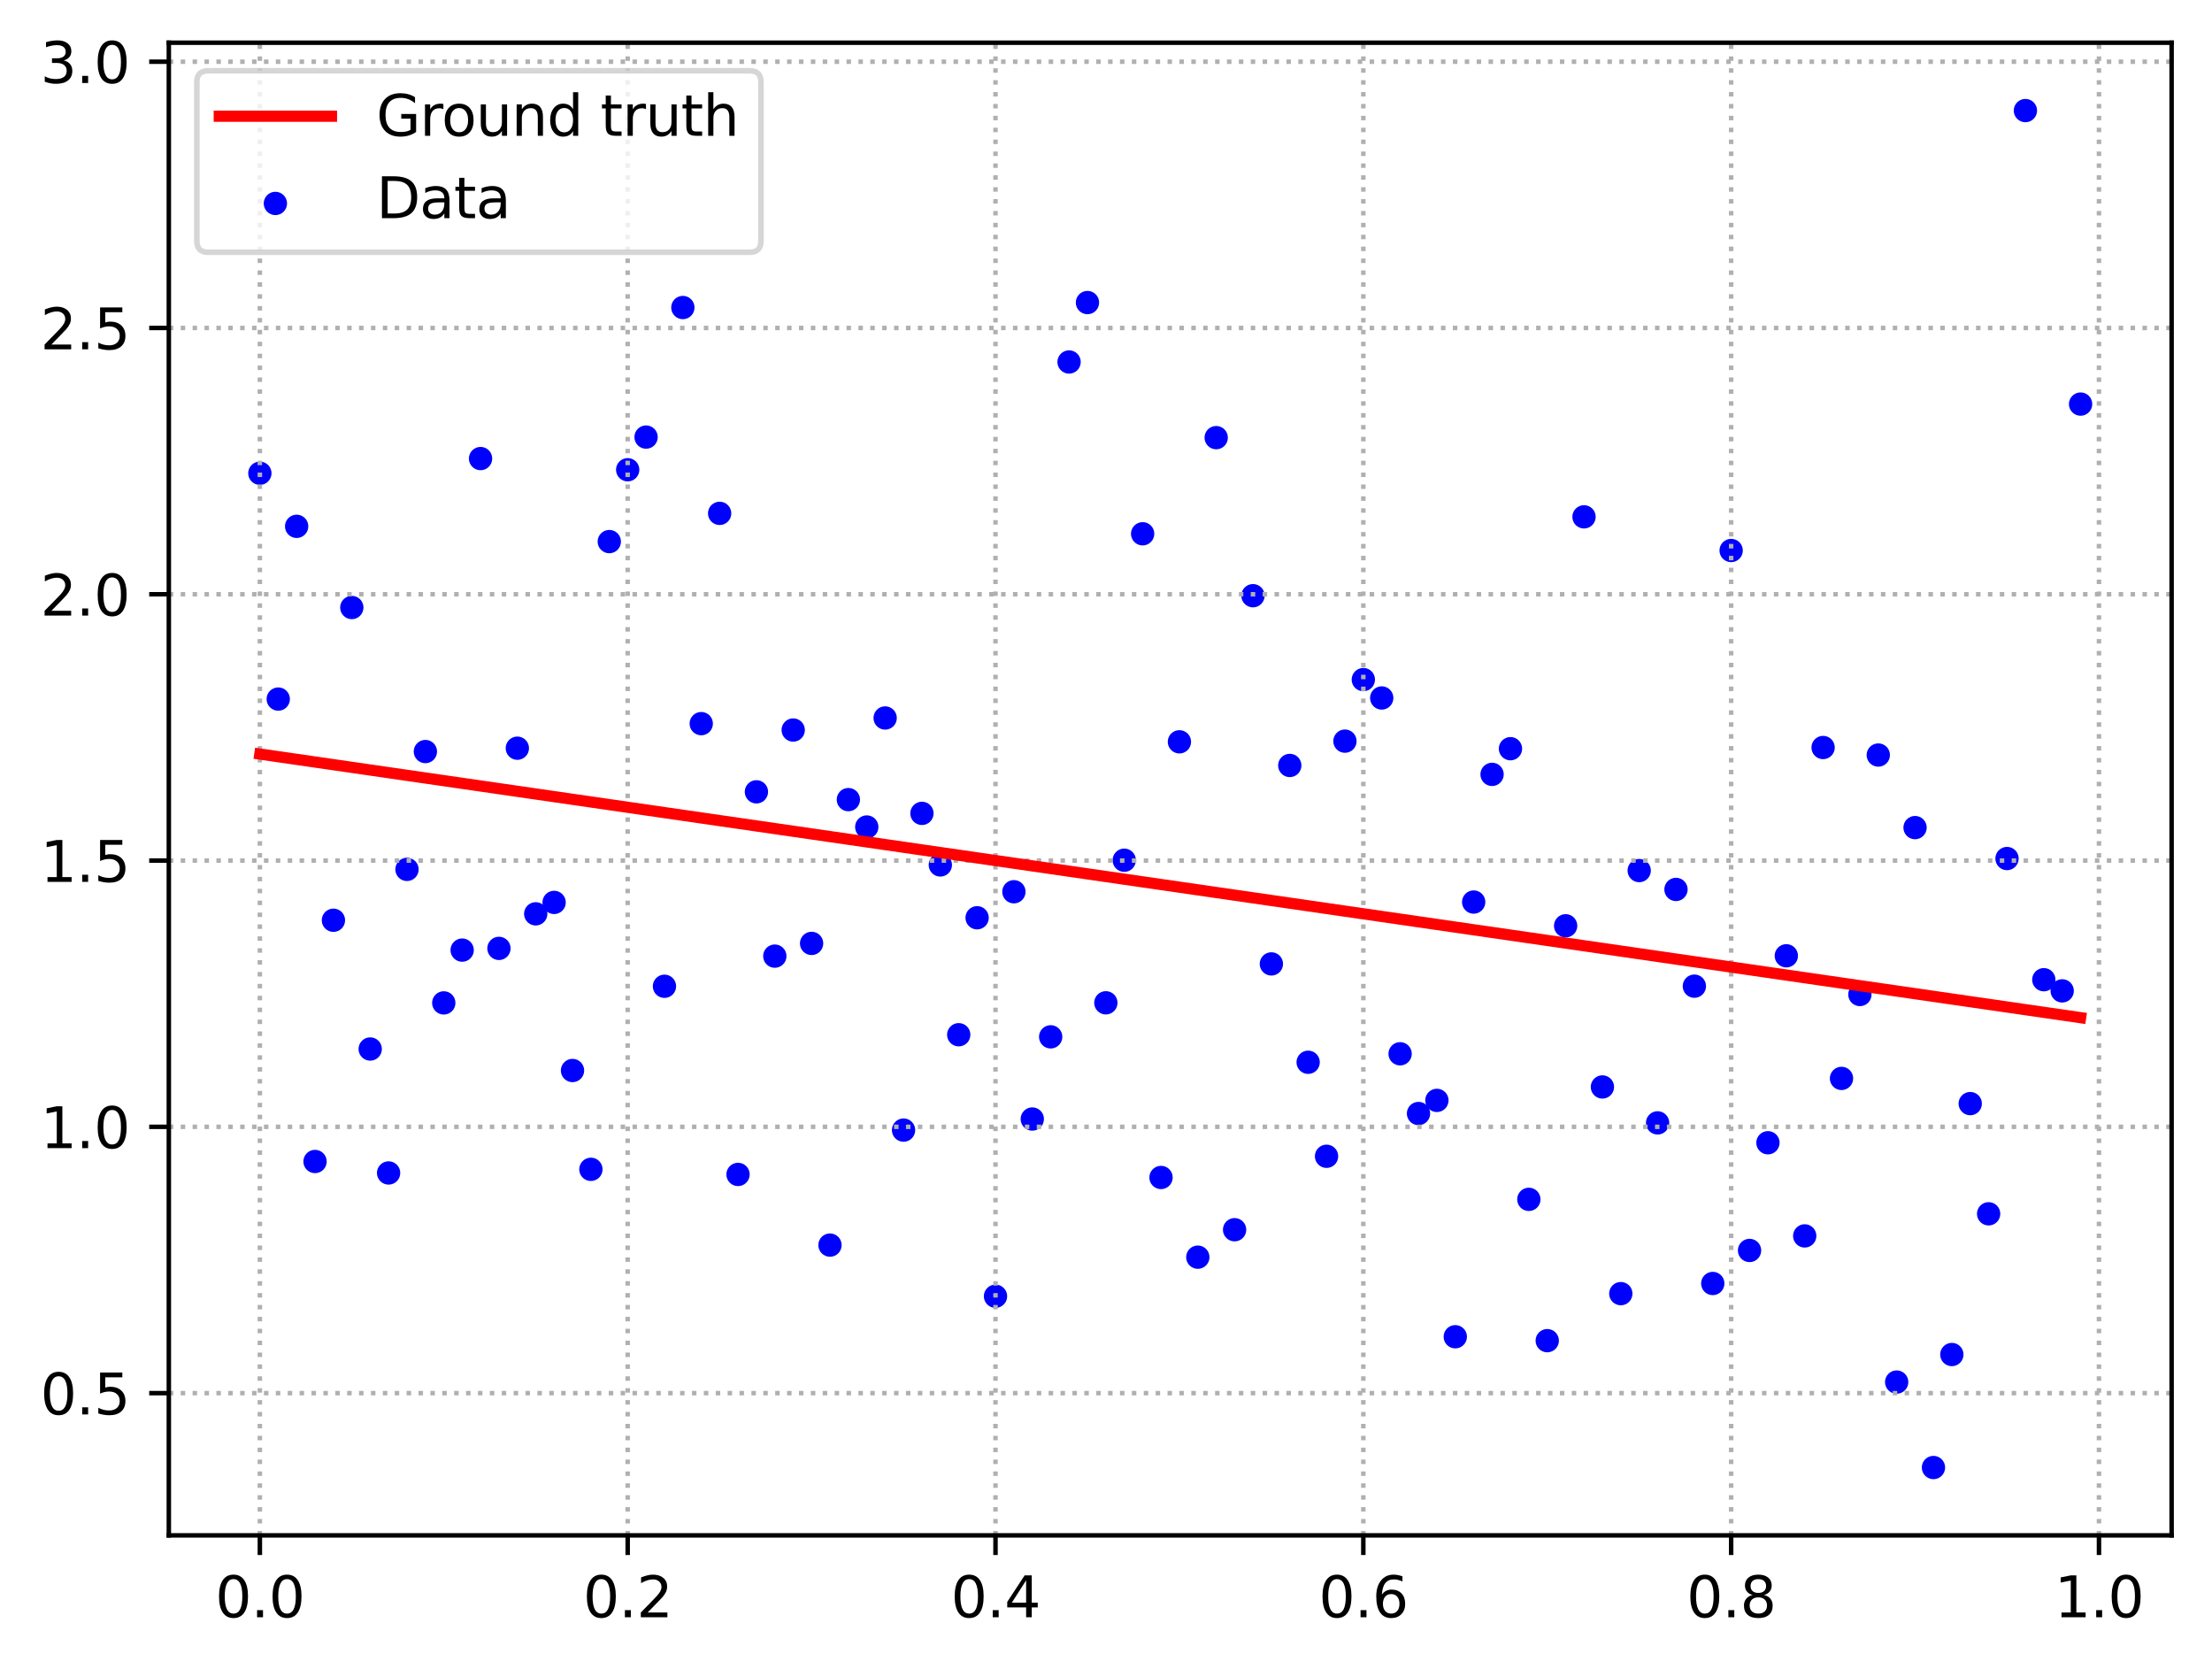 <?xml version="1.0" encoding="utf-8" standalone="no"?>
<!DOCTYPE svg PUBLIC "-//W3C//DTD SVG 1.1//EN"
  "http://www.w3.org/Graphics/SVG/1.1/DTD/svg11.dtd">
<svg xmlns:xlink="http://www.w3.org/1999/xlink" width="394.423pt" height="297.608pt" viewBox="0 0 394.423 297.608" xmlns="http://www.w3.org/2000/svg" version="1.1">
 <defs>
  <style type="text/css">*{stroke-linejoin: round; stroke-linecap: butt}</style>
 </defs>
 <g id="figure_1">
  <g id="patch_1">
   <path d="M 0 297.608 
L 394.423 297.608 
L 394.423 0 
L 0 0 
z
" style="fill: #ffffff"/>
  </g>
  <g id="axes_1">
   <g id="patch_2">
    <path d="M 30.103 273.73 
L 387.223 273.73 
L 387.223 7.618 
L 30.103 7.618 
z
" style="fill: #ffffff"/>
   </g>
   <g id="PathCollection_1">
    <defs>
     <path id="mc86e7ecb90" d="M 0 1.581 
C 0.419 1.581 0.822 1.415 1.118 1.118 
C 1.415 0.822 1.581 0.419 1.581 0 
C 1.581 -0.419 1.415 -0.822 1.118 -1.118 
C 0.822 -1.415 0.419 -1.581 0 -1.581 
C -0.419 -1.581 -0.822 -1.415 -1.118 -1.118 
C -1.415 -0.822 -1.581 -0.419 -1.581 0 
C -1.581 0.419 -1.415 0.822 -1.118 1.118 
C -0.822 1.415 -0.419 1.581 0 1.581 
z
" style="stroke: #0000ff"/>
    </defs>
    <g clip-path="url(#pcdd5a61d5a)">
     <use xlink:href="#mc86e7ecb90" x="46.336" y="84.371" style="fill: #0000ff; stroke: #0000ff"/>
     <use xlink:href="#mc86e7ecb90" x="49.615" y="124.634" style="fill: #0000ff; stroke: #0000ff"/>
     <use xlink:href="#mc86e7ecb90" x="52.895" y="93.836" style="fill: #0000ff; stroke: #0000ff"/>
     <use xlink:href="#mc86e7ecb90" x="56.174" y="207.074" style="fill: #0000ff; stroke: #0000ff"/>
     <use xlink:href="#mc86e7ecb90" x="59.453" y="164.064" style="fill: #0000ff; stroke: #0000ff"/>
     <use xlink:href="#mc86e7ecb90" x="62.733" y="108.31" style="fill: #0000ff; stroke: #0000ff"/>
     <use xlink:href="#mc86e7ecb90" x="66.012" y="187.02" style="fill: #0000ff; stroke: #0000ff"/>
     <use xlink:href="#mc86e7ecb90" x="69.291" y="209.119" style="fill: #0000ff; stroke: #0000ff"/>
     <use xlink:href="#mc86e7ecb90" x="72.571" y="154.995" style="fill: #0000ff; stroke: #0000ff"/>
     <use xlink:href="#mc86e7ecb90" x="75.85" y="133.987" style="fill: #0000ff; stroke: #0000ff"/>
     <use xlink:href="#mc86e7ecb90" x="79.129" y="178.799" style="fill: #0000ff; stroke: #0000ff"/>
     <use xlink:href="#mc86e7ecb90" x="82.409" y="169.387" style="fill: #0000ff; stroke: #0000ff"/>
     <use xlink:href="#mc86e7ecb90" x="85.688" y="81.753" style="fill: #0000ff; stroke: #0000ff"/>
     <use xlink:href="#mc86e7ecb90" x="88.967" y="169.082" style="fill: #0000ff; stroke: #0000ff"/>
     <use xlink:href="#mc86e7ecb90" x="92.247" y="133.391" style="fill: #0000ff; stroke: #0000ff"/>
     <use xlink:href="#mc86e7ecb90" x="95.526" y="162.92" style="fill: #0000ff; stroke: #0000ff"/>
     <use xlink:href="#mc86e7ecb90" x="98.805" y="160.885" style="fill: #0000ff; stroke: #0000ff"/>
     <use xlink:href="#mc86e7ecb90" x="102.085" y="190.852" style="fill: #0000ff; stroke: #0000ff"/>
     <use xlink:href="#mc86e7ecb90" x="105.364" y="208.472" style="fill: #0000ff; stroke: #0000ff"/>
     <use xlink:href="#mc86e7ecb90" x="108.643" y="96.555" style="fill: #0000ff; stroke: #0000ff"/>
     <use xlink:href="#mc86e7ecb90" x="111.923" y="83.748" style="fill: #0000ff; stroke: #0000ff"/>
     <use xlink:href="#mc86e7ecb90" x="115.202" y="77.923" style="fill: #0000ff; stroke: #0000ff"/>
     <use xlink:href="#mc86e7ecb90" x="118.481" y="175.834" style="fill: #0000ff; stroke: #0000ff"/>
     <use xlink:href="#mc86e7ecb90" x="121.761" y="54.827" style="fill: #0000ff; stroke: #0000ff"/>
     <use xlink:href="#mc86e7ecb90" x="125.04" y="129.011" style="fill: #0000ff; stroke: #0000ff"/>
     <use xlink:href="#mc86e7ecb90" x="128.319" y="91.524" style="fill: #0000ff; stroke: #0000ff"/>
     <use xlink:href="#mc86e7ecb90" x="131.599" y="209.382" style="fill: #0000ff; stroke: #0000ff"/>
     <use xlink:href="#mc86e7ecb90" x="134.878" y="141.169" style="fill: #0000ff; stroke: #0000ff"/>
     <use xlink:href="#mc86e7ecb90" x="138.157" y="170.46" style="fill: #0000ff; stroke: #0000ff"/>
     <use xlink:href="#mc86e7ecb90" x="141.437" y="130.15" style="fill: #0000ff; stroke: #0000ff"/>
     <use xlink:href="#mc86e7ecb90" x="144.716" y="168.193" style="fill: #0000ff; stroke: #0000ff"/>
     <use xlink:href="#mc86e7ecb90" x="147.995" y="221.978" style="fill: #0000ff; stroke: #0000ff"/>
     <use xlink:href="#mc86e7ecb90" x="151.275" y="142.557" style="fill: #0000ff; stroke: #0000ff"/>
     <use xlink:href="#mc86e7ecb90" x="154.554" y="147.44" style="fill: #0000ff; stroke: #0000ff"/>
     <use xlink:href="#mc86e7ecb90" x="157.833" y="128.003" style="fill: #0000ff; stroke: #0000ff"/>
     <use xlink:href="#mc86e7ecb90" x="161.113" y="201.476" style="fill: #0000ff; stroke: #0000ff"/>
     <use xlink:href="#mc86e7ecb90" x="164.392" y="145.009" style="fill: #0000ff; stroke: #0000ff"/>
     <use xlink:href="#mc86e7ecb90" x="167.671" y="154.203" style="fill: #0000ff; stroke: #0000ff"/>
     <use xlink:href="#mc86e7ecb90" x="170.951" y="184.474" style="fill: #0000ff; stroke: #0000ff"/>
     <use xlink:href="#mc86e7ecb90" x="174.23" y="163.621" style="fill: #0000ff; stroke: #0000ff"/>
     <use xlink:href="#mc86e7ecb90" x="177.509" y="231.096" style="fill: #0000ff; stroke: #0000ff"/>
     <use xlink:href="#mc86e7ecb90" x="180.789" y="158.982" style="fill: #0000ff; stroke: #0000ff"/>
     <use xlink:href="#mc86e7ecb90" x="184.068" y="199.502" style="fill: #0000ff; stroke: #0000ff"/>
     <use xlink:href="#mc86e7ecb90" x="187.347" y="184.85" style="fill: #0000ff; stroke: #0000ff"/>
     <use xlink:href="#mc86e7ecb90" x="190.627" y="64.536" style="fill: #0000ff; stroke: #0000ff"/>
     <use xlink:href="#mc86e7ecb90" x="193.906" y="53.942" style="fill: #0000ff; stroke: #0000ff"/>
     <use xlink:href="#mc86e7ecb90" x="197.185" y="178.783" style="fill: #0000ff; stroke: #0000ff"/>
     <use xlink:href="#mc86e7ecb90" x="200.465" y="153.362" style="fill: #0000ff; stroke: #0000ff"/>
     <use xlink:href="#mc86e7ecb90" x="203.744" y="95.163" style="fill: #0000ff; stroke: #0000ff"/>
     <use xlink:href="#mc86e7ecb90" x="207.023" y="209.923" style="fill: #0000ff; stroke: #0000ff"/>
     <use xlink:href="#mc86e7ecb90" x="210.303" y="132.252" style="fill: #0000ff; stroke: #0000ff"/>
     <use xlink:href="#mc86e7ecb90" x="213.582" y="224.132" style="fill: #0000ff; stroke: #0000ff"/>
     <use xlink:href="#mc86e7ecb90" x="216.861" y="78.023" style="fill: #0000ff; stroke: #0000ff"/>
     <use xlink:href="#mc86e7ecb90" x="220.141" y="219.236" style="fill: #0000ff; stroke: #0000ff"/>
     <use xlink:href="#mc86e7ecb90" x="223.42" y="106.202" style="fill: #0000ff; stroke: #0000ff"/>
     <use xlink:href="#mc86e7ecb90" x="226.699" y="171.848" style="fill: #0000ff; stroke: #0000ff"/>
     <use xlink:href="#mc86e7ecb90" x="229.979" y="136.467" style="fill: #0000ff; stroke: #0000ff"/>
     <use xlink:href="#mc86e7ecb90" x="233.258" y="189.384" style="fill: #0000ff; stroke: #0000ff"/>
     <use xlink:href="#mc86e7ecb90" x="236.538" y="206.144" style="fill: #0000ff; stroke: #0000ff"/>
     <use xlink:href="#mc86e7ecb90" x="239.817" y="132.132" style="fill: #0000ff; stroke: #0000ff"/>
     <use xlink:href="#mc86e7ecb90" x="243.096" y="121.161" style="fill: #0000ff; stroke: #0000ff"/>
     <use xlink:href="#mc86e7ecb90" x="246.376" y="124.436" style="fill: #0000ff; stroke: #0000ff"/>
     <use xlink:href="#mc86e7ecb90" x="249.655" y="187.872" style="fill: #0000ff; stroke: #0000ff"/>
     <use xlink:href="#mc86e7ecb90" x="252.934" y="198.521" style="fill: #0000ff; stroke: #0000ff"/>
     <use xlink:href="#mc86e7ecb90" x="256.214" y="196.18" style="fill: #0000ff; stroke: #0000ff"/>
     <use xlink:href="#mc86e7ecb90" x="259.493" y="238.317" style="fill: #0000ff; stroke: #0000ff"/>
     <use xlink:href="#mc86e7ecb90" x="262.772" y="160.819" style="fill: #0000ff; stroke: #0000ff"/>
     <use xlink:href="#mc86e7ecb90" x="266.052" y="138.057" style="fill: #0000ff; stroke: #0000ff"/>
     <use xlink:href="#mc86e7ecb90" x="269.331" y="133.479" style="fill: #0000ff; stroke: #0000ff"/>
     <use xlink:href="#mc86e7ecb90" x="272.61" y="213.824" style="fill: #0000ff; stroke: #0000ff"/>
     <use xlink:href="#mc86e7ecb90" x="275.89" y="239.016" style="fill: #0000ff; stroke: #0000ff"/>
     <use xlink:href="#mc86e7ecb90" x="279.169" y="165.053" style="fill: #0000ff; stroke: #0000ff"/>
     <use xlink:href="#mc86e7ecb90" x="282.448" y="92.144" style="fill: #0000ff; stroke: #0000ff"/>
     <use xlink:href="#mc86e7ecb90" x="285.728" y="193.785" style="fill: #0000ff; stroke: #0000ff"/>
     <use xlink:href="#mc86e7ecb90" x="289.007" y="230.631" style="fill: #0000ff; stroke: #0000ff"/>
     <use xlink:href="#mc86e7ecb90" x="292.286" y="155.205" style="fill: #0000ff; stroke: #0000ff"/>
     <use xlink:href="#mc86e7ecb90" x="295.566" y="200.189" style="fill: #0000ff; stroke: #0000ff"/>
     <use xlink:href="#mc86e7ecb90" x="298.845" y="158.57" style="fill: #0000ff; stroke: #0000ff"/>
     <use xlink:href="#mc86e7ecb90" x="302.124" y="175.816" style="fill: #0000ff; stroke: #0000ff"/>
     <use xlink:href="#mc86e7ecb90" x="305.404" y="228.822" style="fill: #0000ff; stroke: #0000ff"/>
     <use xlink:href="#mc86e7ecb90" x="308.683" y="98.143" style="fill: #0000ff; stroke: #0000ff"/>
     <use xlink:href="#mc86e7ecb90" x="311.962" y="222.934" style="fill: #0000ff; stroke: #0000ff"/>
     <use xlink:href="#mc86e7ecb90" x="315.242" y="203.731" style="fill: #0000ff; stroke: #0000ff"/>
     <use xlink:href="#mc86e7ecb90" x="318.521" y="170.401" style="fill: #0000ff; stroke: #0000ff"/>
     <use xlink:href="#mc86e7ecb90" x="321.8" y="220.338" style="fill: #0000ff; stroke: #0000ff"/>
     <use xlink:href="#mc86e7ecb90" x="325.08" y="133.268" style="fill: #0000ff; stroke: #0000ff"/>
     <use xlink:href="#mc86e7ecb90" x="328.359" y="192.262" style="fill: #0000ff; stroke: #0000ff"/>
     <use xlink:href="#mc86e7ecb90" x="331.638" y="177.303" style="fill: #0000ff; stroke: #0000ff"/>
     <use xlink:href="#mc86e7ecb90" x="334.918" y="134.61" style="fill: #0000ff; stroke: #0000ff"/>
     <use xlink:href="#mc86e7ecb90" x="338.197" y="246.398" style="fill: #0000ff; stroke: #0000ff"/>
     <use xlink:href="#mc86e7ecb90" x="341.476" y="147.546" style="fill: #0000ff; stroke: #0000ff"/>
     <use xlink:href="#mc86e7ecb90" x="344.756" y="261.634" style="fill: #0000ff; stroke: #0000ff"/>
     <use xlink:href="#mc86e7ecb90" x="348.035" y="241.488" style="fill: #0000ff; stroke: #0000ff"/>
     <use xlink:href="#mc86e7ecb90" x="351.314" y="196.752" style="fill: #0000ff; stroke: #0000ff"/>
     <use xlink:href="#mc86e7ecb90" x="354.594" y="216.4" style="fill: #0000ff; stroke: #0000ff"/>
     <use xlink:href="#mc86e7ecb90" x="357.873" y="153.062" style="fill: #0000ff; stroke: #0000ff"/>
     <use xlink:href="#mc86e7ecb90" x="361.152" y="19.714" style="fill: #0000ff; stroke: #0000ff"/>
     <use xlink:href="#mc86e7ecb90" x="364.432" y="174.665" style="fill: #0000ff; stroke: #0000ff"/>
     <use xlink:href="#mc86e7ecb90" x="367.711" y="176.653" style="fill: #0000ff; stroke: #0000ff"/>
     <use xlink:href="#mc86e7ecb90" x="370.99" y="72.041" style="fill: #0000ff; stroke: #0000ff"/>
    </g>
   </g>
   <g id="matplotlib.axis_1">
    <g id="xtick_1">
     <g id="line2d_1">
      <path d="M 46.336 273.73 
L 46.336 7.618 
" clip-path="url(#pcdd5a61d5a)" style="fill: none; stroke-dasharray: 0.8,1.32; stroke-dashoffset: 0; stroke: #b0b0b0; stroke-width: 0.8"/>
     </g>
     <g id="line2d_2">
      <defs>
       <path id="mc3670b7ebd" d="M 0 0 
L 0 3.5 
" style="stroke: #000000; stroke-width: 0.8"/>
      </defs>
      <g>
       <use xlink:href="#mc3670b7ebd" x="46.336" y="273.73" style="stroke: #000000; stroke-width: 0.8"/>
      </g>
     </g>
     <g id="text_1">
      <!-- 0.0 -->
      <g transform="translate(38.384 288.329) scale(0.1 -0.1)">
       <defs>
        <path id="DejaVuSans-30" d="M 2034 4250 
Q 1547 4250 1301 3770 
Q 1056 3291 1056 2328 
Q 1056 1369 1301 889 
Q 1547 409 2034 409 
Q 2525 409 2770 889 
Q 3016 1369 3016 2328 
Q 3016 3291 2770 3770 
Q 2525 4250 2034 4250 
z
M 2034 4750 
Q 2819 4750 3233 4129 
Q 3647 3509 3647 2328 
Q 3647 1150 3233 529 
Q 2819 -91 2034 -91 
Q 1250 -91 836 529 
Q 422 1150 422 2328 
Q 422 3509 836 4129 
Q 1250 4750 2034 4750 
z
" transform="scale(0.016)"/>
        <path id="DejaVuSans-2e" d="M 684 794 
L 1344 794 
L 1344 0 
L 684 0 
L 684 794 
z
" transform="scale(0.016)"/>
       </defs>
       <use xlink:href="#DejaVuSans-30"/>
       <use xlink:href="#DejaVuSans-2e" x="63.623"/>
       <use xlink:href="#DejaVuSans-30" x="95.41"/>
      </g>
     </g>
    </g>
    <g id="xtick_2">
     <g id="line2d_3">
      <path d="M 111.923 273.73 
L 111.923 7.618 
" clip-path="url(#pcdd5a61d5a)" style="fill: none; stroke-dasharray: 0.8,1.32; stroke-dashoffset: 0; stroke: #b0b0b0; stroke-width: 0.8"/>
     </g>
     <g id="line2d_4">
      <g>
       <use xlink:href="#mc3670b7ebd" x="111.923" y="273.73" style="stroke: #000000; stroke-width: 0.8"/>
      </g>
     </g>
     <g id="text_2">
      <!-- 0.2 -->
      <g transform="translate(103.971 288.329) scale(0.1 -0.1)">
       <defs>
        <path id="DejaVuSans-32" d="M 1228 531 
L 3431 531 
L 3431 0 
L 469 0 
L 469 531 
Q 828 903 1448 1529 
Q 2069 2156 2228 2338 
Q 2531 2678 2651 2914 
Q 2772 3150 2772 3378 
Q 2772 3750 2511 3984 
Q 2250 4219 1831 4219 
Q 1534 4219 1204 4116 
Q 875 4013 500 3803 
L 500 4441 
Q 881 4594 1212 4672 
Q 1544 4750 1819 4750 
Q 2544 4750 2975 4387 
Q 3406 4025 3406 3419 
Q 3406 3131 3298 2873 
Q 3191 2616 2906 2266 
Q 2828 2175 2409 1742 
Q 1991 1309 1228 531 
z
" transform="scale(0.016)"/>
       </defs>
       <use xlink:href="#DejaVuSans-30"/>
       <use xlink:href="#DejaVuSans-2e" x="63.623"/>
       <use xlink:href="#DejaVuSans-32" x="95.41"/>
      </g>
     </g>
    </g>
    <g id="xtick_3">
     <g id="line2d_5">
      <path d="M 177.509 273.73 
L 177.509 7.618 
" clip-path="url(#pcdd5a61d5a)" style="fill: none; stroke-dasharray: 0.8,1.32; stroke-dashoffset: 0; stroke: #b0b0b0; stroke-width: 0.8"/>
     </g>
     <g id="line2d_6">
      <g>
       <use xlink:href="#mc3670b7ebd" x="177.509" y="273.73" style="stroke: #000000; stroke-width: 0.8"/>
      </g>
     </g>
     <g id="text_3">
      <!-- 0.4 -->
      <g transform="translate(169.558 288.329) scale(0.1 -0.1)">
       <defs>
        <path id="DejaVuSans-34" d="M 2419 4116 
L 825 1625 
L 2419 1625 
L 2419 4116 
z
M 2253 4666 
L 3047 4666 
L 3047 1625 
L 3713 1625 
L 3713 1100 
L 3047 1100 
L 3047 0 
L 2419 0 
L 2419 1100 
L 313 1100 
L 313 1709 
L 2253 4666 
z
" transform="scale(0.016)"/>
       </defs>
       <use xlink:href="#DejaVuSans-30"/>
       <use xlink:href="#DejaVuSans-2e" x="63.623"/>
       <use xlink:href="#DejaVuSans-34" x="95.41"/>
      </g>
     </g>
    </g>
    <g id="xtick_4">
     <g id="line2d_7">
      <path d="M 243.096 273.73 
L 243.096 7.618 
" clip-path="url(#pcdd5a61d5a)" style="fill: none; stroke-dasharray: 0.8,1.32; stroke-dashoffset: 0; stroke: #b0b0b0; stroke-width: 0.8"/>
     </g>
     <g id="line2d_8">
      <g>
       <use xlink:href="#mc3670b7ebd" x="243.096" y="273.73" style="stroke: #000000; stroke-width: 0.8"/>
      </g>
     </g>
     <g id="text_4">
      <!-- 0.6 -->
      <g transform="translate(235.145 288.329) scale(0.1 -0.1)">
       <defs>
        <path id="DejaVuSans-36" d="M 2113 2584 
Q 1688 2584 1439 2293 
Q 1191 2003 1191 1497 
Q 1191 994 1439 701 
Q 1688 409 2113 409 
Q 2538 409 2786 701 
Q 3034 994 3034 1497 
Q 3034 2003 2786 2293 
Q 2538 2584 2113 2584 
z
M 3366 4563 
L 3366 3988 
Q 3128 4100 2886 4159 
Q 2644 4219 2406 4219 
Q 1781 4219 1451 3797 
Q 1122 3375 1075 2522 
Q 1259 2794 1537 2939 
Q 1816 3084 2150 3084 
Q 2853 3084 3261 2657 
Q 3669 2231 3669 1497 
Q 3669 778 3244 343 
Q 2819 -91 2113 -91 
Q 1303 -91 875 529 
Q 447 1150 447 2328 
Q 447 3434 972 4092 
Q 1497 4750 2381 4750 
Q 2619 4750 2861 4703 
Q 3103 4656 3366 4563 
z
" transform="scale(0.016)"/>
       </defs>
       <use xlink:href="#DejaVuSans-30"/>
       <use xlink:href="#DejaVuSans-2e" x="63.623"/>
       <use xlink:href="#DejaVuSans-36" x="95.41"/>
      </g>
     </g>
    </g>
    <g id="xtick_5">
     <g id="line2d_9">
      <path d="M 308.683 273.73 
L 308.683 7.618 
" clip-path="url(#pcdd5a61d5a)" style="fill: none; stroke-dasharray: 0.8,1.32; stroke-dashoffset: 0; stroke: #b0b0b0; stroke-width: 0.8"/>
     </g>
     <g id="line2d_10">
      <g>
       <use xlink:href="#mc3670b7ebd" x="308.683" y="273.73" style="stroke: #000000; stroke-width: 0.8"/>
      </g>
     </g>
     <g id="text_5">
      <!-- 0.8 -->
      <g transform="translate(300.731 288.329) scale(0.1 -0.1)">
       <defs>
        <path id="DejaVuSans-38" d="M 2034 2216 
Q 1584 2216 1326 1975 
Q 1069 1734 1069 1313 
Q 1069 891 1326 650 
Q 1584 409 2034 409 
Q 2484 409 2743 651 
Q 3003 894 3003 1313 
Q 3003 1734 2745 1975 
Q 2488 2216 2034 2216 
z
M 1403 2484 
Q 997 2584 770 2862 
Q 544 3141 544 3541 
Q 544 4100 942 4425 
Q 1341 4750 2034 4750 
Q 2731 4750 3128 4425 
Q 3525 4100 3525 3541 
Q 3525 3141 3298 2862 
Q 3072 2584 2669 2484 
Q 3125 2378 3379 2068 
Q 3634 1759 3634 1313 
Q 3634 634 3220 271 
Q 2806 -91 2034 -91 
Q 1263 -91 848 271 
Q 434 634 434 1313 
Q 434 1759 690 2068 
Q 947 2378 1403 2484 
z
M 1172 3481 
Q 1172 3119 1398 2916 
Q 1625 2713 2034 2713 
Q 2441 2713 2670 2916 
Q 2900 3119 2900 3481 
Q 2900 3844 2670 4047 
Q 2441 4250 2034 4250 
Q 1625 4250 1398 4047 
Q 1172 3844 1172 3481 
z
" transform="scale(0.016)"/>
       </defs>
       <use xlink:href="#DejaVuSans-30"/>
       <use xlink:href="#DejaVuSans-2e" x="63.623"/>
       <use xlink:href="#DejaVuSans-38" x="95.41"/>
      </g>
     </g>
    </g>
    <g id="xtick_6">
     <g id="line2d_11">
      <path d="M 374.27 273.73 
L 374.27 7.618 
" clip-path="url(#pcdd5a61d5a)" style="fill: none; stroke-dasharray: 0.8,1.32; stroke-dashoffset: 0; stroke: #b0b0b0; stroke-width: 0.8"/>
     </g>
     <g id="line2d_12">
      <g>
       <use xlink:href="#mc3670b7ebd" x="374.27" y="273.73" style="stroke: #000000; stroke-width: 0.8"/>
      </g>
     </g>
     <g id="text_6">
      <!-- 1.0 -->
      <g transform="translate(366.318 288.329) scale(0.1 -0.1)">
       <defs>
        <path id="DejaVuSans-31" d="M 794 531 
L 1825 531 
L 1825 4091 
L 703 3866 
L 703 4441 
L 1819 4666 
L 2450 4666 
L 2450 531 
L 3481 531 
L 3481 0 
L 794 0 
L 794 531 
z
" transform="scale(0.016)"/>
       </defs>
       <use xlink:href="#DejaVuSans-31"/>
       <use xlink:href="#DejaVuSans-2e" x="63.623"/>
       <use xlink:href="#DejaVuSans-30" x="95.41"/>
      </g>
     </g>
    </g>
   </g>
   <g id="matplotlib.axis_2">
    <g id="ytick_1">
     <g id="line2d_13">
      <path d="M 30.103 248.368 
L 387.223 248.368 
" clip-path="url(#pcdd5a61d5a)" style="fill: none; stroke-dasharray: 0.8,1.32; stroke-dashoffset: 0; stroke: #b0b0b0; stroke-width: 0.8"/>
     </g>
     <g id="line2d_14">
      <defs>
       <path id="m93c2cf8105" d="M 0 0 
L -3.5 0 
" style="stroke: #000000; stroke-width: 0.8"/>
      </defs>
      <g>
       <use xlink:href="#m93c2cf8105" x="30.103" y="248.368" style="stroke: #000000; stroke-width: 0.8"/>
      </g>
     </g>
     <g id="text_7">
      <!-- 0.5 -->
      <g transform="translate(7.2 252.167) scale(0.1 -0.1)">
       <defs>
        <path id="DejaVuSans-35" d="M 691 4666 
L 3169 4666 
L 3169 4134 
L 1269 4134 
L 1269 2991 
Q 1406 3038 1543 3061 
Q 1681 3084 1819 3084 
Q 2600 3084 3056 2656 
Q 3513 2228 3513 1497 
Q 3513 744 3044 326 
Q 2575 -91 1722 -91 
Q 1428 -91 1123 -41 
Q 819 9 494 109 
L 494 744 
Q 775 591 1075 516 
Q 1375 441 1709 441 
Q 2250 441 2565 725 
Q 2881 1009 2881 1497 
Q 2881 1984 2565 2268 
Q 2250 2553 1709 2553 
Q 1456 2553 1204 2497 
Q 953 2441 691 2322 
L 691 4666 
z
" transform="scale(0.016)"/>
       </defs>
       <use xlink:href="#DejaVuSans-30"/>
       <use xlink:href="#DejaVuSans-2e" x="63.623"/>
       <use xlink:href="#DejaVuSans-35" x="95.41"/>
      </g>
     </g>
    </g>
    <g id="ytick_2">
     <g id="line2d_15">
      <path d="M 30.103 200.894 
L 387.223 200.894 
" clip-path="url(#pcdd5a61d5a)" style="fill: none; stroke-dasharray: 0.8,1.32; stroke-dashoffset: 0; stroke: #b0b0b0; stroke-width: 0.8"/>
     </g>
     <g id="line2d_16">
      <g>
       <use xlink:href="#m93c2cf8105" x="30.103" y="200.894" style="stroke: #000000; stroke-width: 0.8"/>
      </g>
     </g>
     <g id="text_8">
      <!-- 1.0 -->
      <g transform="translate(7.2 204.694) scale(0.1 -0.1)">
       <use xlink:href="#DejaVuSans-31"/>
       <use xlink:href="#DejaVuSans-2e" x="63.623"/>
       <use xlink:href="#DejaVuSans-30" x="95.41"/>
      </g>
     </g>
    </g>
    <g id="ytick_3">
     <g id="line2d_17">
      <path d="M 30.103 153.421 
L 387.223 153.421 
" clip-path="url(#pcdd5a61d5a)" style="fill: none; stroke-dasharray: 0.8,1.32; stroke-dashoffset: 0; stroke: #b0b0b0; stroke-width: 0.8"/>
     </g>
     <g id="line2d_18">
      <g>
       <use xlink:href="#m93c2cf8105" x="30.103" y="153.421" style="stroke: #000000; stroke-width: 0.8"/>
      </g>
     </g>
     <g id="text_9">
      <!-- 1.5 -->
      <g transform="translate(7.2 157.22) scale(0.1 -0.1)">
       <use xlink:href="#DejaVuSans-31"/>
       <use xlink:href="#DejaVuSans-2e" x="63.623"/>
       <use xlink:href="#DejaVuSans-35" x="95.41"/>
      </g>
     </g>
    </g>
    <g id="ytick_4">
     <g id="line2d_19">
      <path d="M 30.103 105.947 
L 387.223 105.947 
" clip-path="url(#pcdd5a61d5a)" style="fill: none; stroke-dasharray: 0.8,1.32; stroke-dashoffset: 0; stroke: #b0b0b0; stroke-width: 0.8"/>
     </g>
     <g id="line2d_20">
      <g>
       <use xlink:href="#m93c2cf8105" x="30.103" y="105.947" style="stroke: #000000; stroke-width: 0.8"/>
      </g>
     </g>
     <g id="text_10">
      <!-- 2.0 -->
      <g transform="translate(7.2 109.746) scale(0.1 -0.1)">
       <use xlink:href="#DejaVuSans-32"/>
       <use xlink:href="#DejaVuSans-2e" x="63.623"/>
       <use xlink:href="#DejaVuSans-30" x="95.41"/>
      </g>
     </g>
    </g>
    <g id="ytick_5">
     <g id="line2d_21">
      <path d="M 30.103 58.473 
L 387.223 58.473 
" clip-path="url(#pcdd5a61d5a)" style="fill: none; stroke-dasharray: 0.8,1.32; stroke-dashoffset: 0; stroke: #b0b0b0; stroke-width: 0.8"/>
     </g>
     <g id="line2d_22">
      <g>
       <use xlink:href="#m93c2cf8105" x="30.103" y="58.473" style="stroke: #000000; stroke-width: 0.8"/>
      </g>
     </g>
     <g id="text_11">
      <!-- 2.5 -->
      <g transform="translate(7.2 62.272) scale(0.1 -0.1)">
       <use xlink:href="#DejaVuSans-32"/>
       <use xlink:href="#DejaVuSans-2e" x="63.623"/>
       <use xlink:href="#DejaVuSans-35" x="95.41"/>
      </g>
     </g>
    </g>
    <g id="ytick_6">
     <g id="line2d_23">
      <path d="M 30.103 10.999 
L 387.223 10.999 
" clip-path="url(#pcdd5a61d5a)" style="fill: none; stroke-dasharray: 0.8,1.32; stroke-dashoffset: 0; stroke: #b0b0b0; stroke-width: 0.8"/>
     </g>
     <g id="line2d_24">
      <g>
       <use xlink:href="#m93c2cf8105" x="30.103" y="10.999" style="stroke: #000000; stroke-width: 0.8"/>
      </g>
     </g>
     <g id="text_12">
      <!-- 3.0 -->
      <g transform="translate(7.2 14.798) scale(0.1 -0.1)">
       <defs>
        <path id="DejaVuSans-33" d="M 2597 2516 
Q 3050 2419 3304 2112 
Q 3559 1806 3559 1356 
Q 3559 666 3084 287 
Q 2609 -91 1734 -91 
Q 1441 -91 1130 -33 
Q 819 25 488 141 
L 488 750 
Q 750 597 1062 519 
Q 1375 441 1716 441 
Q 2309 441 2620 675 
Q 2931 909 2931 1356 
Q 2931 1769 2642 2001 
Q 2353 2234 1838 2234 
L 1294 2234 
L 1294 2753 
L 1863 2753 
Q 2328 2753 2575 2939 
Q 2822 3125 2822 3475 
Q 2822 3834 2567 4026 
Q 2313 4219 1838 4219 
Q 1578 4219 1281 4162 
Q 984 4106 628 3988 
L 628 4550 
Q 988 4650 1302 4700 
Q 1616 4750 1894 4750 
Q 2613 4750 3031 4423 
Q 3450 4097 3450 3541 
Q 3450 3153 3228 2886 
Q 3006 2619 2597 2516 
z
" transform="scale(0.016)"/>
       </defs>
       <use xlink:href="#DejaVuSans-33"/>
       <use xlink:href="#DejaVuSans-2e" x="63.623"/>
       <use xlink:href="#DejaVuSans-30" x="95.41"/>
      </g>
     </g>
    </g>
   </g>
   <g id="line2d_25">
    <path d="M 46.336 134.431 
L 49.615 134.906 
L 52.895 135.381 
L 56.174 135.855 
L 59.453 136.33 
L 62.733 136.805 
L 66.012 137.279 
L 69.291 137.754 
L 72.571 138.229 
L 75.85 138.704 
L 79.129 139.178 
L 82.409 139.653 
L 85.688 140.128 
L 88.967 140.603 
L 92.247 141.077 
L 95.526 141.552 
L 98.805 142.027 
L 102.085 142.502 
L 105.364 142.976 
L 108.643 143.451 
L 111.923 143.926 
L 115.202 144.401 
L 118.481 144.875 
L 121.761 145.35 
L 125.04 145.825 
L 128.319 146.3 
L 131.599 146.774 
L 134.878 147.249 
L 138.157 147.724 
L 141.437 148.198 
L 144.716 148.673 
L 147.995 149.148 
L 151.275 149.623 
L 154.554 150.097 
L 157.833 150.572 
L 161.113 151.047 
L 164.392 151.522 
L 167.671 151.996 
L 170.951 152.471 
L 174.23 152.946 
L 177.509 153.421 
L 180.789 153.895 
L 184.068 154.37 
L 187.347 154.845 
L 190.627 155.32 
L 193.906 155.794 
L 197.185 156.269 
L 200.465 156.744 
L 203.744 157.218 
L 207.023 157.693 
L 210.303 158.168 
L 213.582 158.643 
L 216.861 159.117 
L 220.141 159.592 
L 223.42 160.067 
L 226.699 160.542 
L 229.979 161.016 
L 233.258 161.491 
L 236.538 161.966 
L 239.817 162.441 
L 243.096 162.915 
L 246.376 163.39 
L 249.655 163.865 
L 252.934 164.34 
L 256.214 164.814 
L 259.493 165.289 
L 262.772 165.764 
L 266.052 166.238 
L 269.331 166.713 
L 272.61 167.188 
L 275.89 167.663 
L 279.169 168.137 
L 282.448 168.612 
L 285.728 169.087 
L 289.007 169.562 
L 292.286 170.036 
L 295.566 170.511 
L 298.845 170.986 
L 302.124 171.461 
L 305.404 171.935 
L 308.683 172.41 
L 311.962 172.885 
L 315.242 173.36 
L 318.521 173.834 
L 321.8 174.309 
L 325.08 174.784 
L 328.359 175.259 
L 331.638 175.733 
L 334.918 176.208 
L 338.197 176.683 
L 341.476 177.157 
L 344.756 177.632 
L 348.035 178.107 
L 351.314 178.582 
L 354.594 179.056 
L 357.873 179.531 
L 361.152 180.006 
L 364.432 180.481 
L 367.711 180.955 
L 370.99 181.43 
" clip-path="url(#pcdd5a61d5a)" style="fill: none; stroke: #ff0000; stroke-width: 2; stroke-linecap: square"/>
   </g>
   <g id="patch_3">
    <path d="M 30.103 273.73 
L 30.103 7.618 
" style="fill: none; stroke: #000000; stroke-width: 0.8; stroke-linejoin: miter; stroke-linecap: square"/>
   </g>
   <g id="patch_4">
    <path d="M 387.223 273.73 
L 387.223 7.618 
" style="fill: none; stroke: #000000; stroke-width: 0.8; stroke-linejoin: miter; stroke-linecap: square"/>
   </g>
   <g id="patch_5">
    <path d="M 30.103 273.73 
L 387.223 273.73 
" style="fill: none; stroke: #000000; stroke-width: 0.8; stroke-linejoin: miter; stroke-linecap: square"/>
   </g>
   <g id="patch_6">
    <path d="M 30.103 7.618 
L 387.223 7.618 
" style="fill: none; stroke: #000000; stroke-width: 0.8; stroke-linejoin: miter; stroke-linecap: square"/>
   </g>
   <g id="legend_1">
    <g id="patch_7">
     <path d="M 37.103 44.974 
L 133.684 44.974 
Q 135.684 44.974 135.684 42.974 
L 135.684 14.618 
Q 135.684 12.618 133.684 12.618 
L 37.103 12.618 
Q 35.103 12.618 35.103 14.618 
L 35.103 42.974 
Q 35.103 44.974 37.103 44.974 
z
" style="fill: #ffffff; opacity: 0.8; stroke: #cccccc; stroke-linejoin: miter"/>
    </g>
    <g id="line2d_26">
     <path d="M 39.103 20.717 
L 49.103 20.717 
L 59.103 20.717 
" style="fill: none; stroke: #ff0000; stroke-width: 2; stroke-linecap: square"/>
    </g>
    <g id="text_13">
     <!-- Ground truth -->
     <g transform="translate(67.103 24.217) scale(0.1 -0.1)">
      <defs>
       <path id="DejaVuSans-47" d="M 3809 666 
L 3809 1919 
L 2778 1919 
L 2778 2438 
L 4434 2438 
L 4434 434 
Q 4069 175 3628 42 
Q 3188 -91 2688 -91 
Q 1594 -91 976 548 
Q 359 1188 359 2328 
Q 359 3472 976 4111 
Q 1594 4750 2688 4750 
Q 3144 4750 3555 4637 
Q 3966 4525 4313 4306 
L 4313 3634 
Q 3963 3931 3569 4081 
Q 3175 4231 2741 4231 
Q 1884 4231 1454 3753 
Q 1025 3275 1025 2328 
Q 1025 1384 1454 906 
Q 1884 428 2741 428 
Q 3075 428 3337 486 
Q 3600 544 3809 666 
z
" transform="scale(0.016)"/>
       <path id="DejaVuSans-72" d="M 2631 2963 
Q 2534 3019 2420 3045 
Q 2306 3072 2169 3072 
Q 1681 3072 1420 2755 
Q 1159 2438 1159 1844 
L 1159 0 
L 581 0 
L 581 3500 
L 1159 3500 
L 1159 2956 
Q 1341 3275 1631 3429 
Q 1922 3584 2338 3584 
Q 2397 3584 2469 3576 
Q 2541 3569 2628 3553 
L 2631 2963 
z
" transform="scale(0.016)"/>
       <path id="DejaVuSans-6f" d="M 1959 3097 
Q 1497 3097 1228 2736 
Q 959 2375 959 1747 
Q 959 1119 1226 758 
Q 1494 397 1959 397 
Q 2419 397 2687 759 
Q 2956 1122 2956 1747 
Q 2956 2369 2687 2733 
Q 2419 3097 1959 3097 
z
M 1959 3584 
Q 2709 3584 3137 3096 
Q 3566 2609 3566 1747 
Q 3566 888 3137 398 
Q 2709 -91 1959 -91 
Q 1206 -91 779 398 
Q 353 888 353 1747 
Q 353 2609 779 3096 
Q 1206 3584 1959 3584 
z
" transform="scale(0.016)"/>
       <path id="DejaVuSans-75" d="M 544 1381 
L 544 3500 
L 1119 3500 
L 1119 1403 
Q 1119 906 1312 657 
Q 1506 409 1894 409 
Q 2359 409 2629 706 
Q 2900 1003 2900 1516 
L 2900 3500 
L 3475 3500 
L 3475 0 
L 2900 0 
L 2900 538 
Q 2691 219 2414 64 
Q 2138 -91 1772 -91 
Q 1169 -91 856 284 
Q 544 659 544 1381 
z
M 1991 3584 
L 1991 3584 
z
" transform="scale(0.016)"/>
       <path id="DejaVuSans-6e" d="M 3513 2113 
L 3513 0 
L 2938 0 
L 2938 2094 
Q 2938 2591 2744 2837 
Q 2550 3084 2163 3084 
Q 1697 3084 1428 2787 
Q 1159 2491 1159 1978 
L 1159 0 
L 581 0 
L 581 3500 
L 1159 3500 
L 1159 2956 
Q 1366 3272 1645 3428 
Q 1925 3584 2291 3584 
Q 2894 3584 3203 3211 
Q 3513 2838 3513 2113 
z
" transform="scale(0.016)"/>
       <path id="DejaVuSans-64" d="M 2906 2969 
L 2906 4863 
L 3481 4863 
L 3481 0 
L 2906 0 
L 2906 525 
Q 2725 213 2448 61 
Q 2172 -91 1784 -91 
Q 1150 -91 751 415 
Q 353 922 353 1747 
Q 353 2572 751 3078 
Q 1150 3584 1784 3584 
Q 2172 3584 2448 3432 
Q 2725 3281 2906 2969 
z
M 947 1747 
Q 947 1113 1208 752 
Q 1469 391 1925 391 
Q 2381 391 2643 752 
Q 2906 1113 2906 1747 
Q 2906 2381 2643 2742 
Q 2381 3103 1925 3103 
Q 1469 3103 1208 2742 
Q 947 2381 947 1747 
z
" transform="scale(0.016)"/>
       <path id="DejaVuSans-20" transform="scale(0.016)"/>
       <path id="DejaVuSans-74" d="M 1172 4494 
L 1172 3500 
L 2356 3500 
L 2356 3053 
L 1172 3053 
L 1172 1153 
Q 1172 725 1289 603 
Q 1406 481 1766 481 
L 2356 481 
L 2356 0 
L 1766 0 
Q 1100 0 847 248 
Q 594 497 594 1153 
L 594 3053 
L 172 3053 
L 172 3500 
L 594 3500 
L 594 4494 
L 1172 4494 
z
" transform="scale(0.016)"/>
       <path id="DejaVuSans-68" d="M 3513 2113 
L 3513 0 
L 2938 0 
L 2938 2094 
Q 2938 2591 2744 2837 
Q 2550 3084 2163 3084 
Q 1697 3084 1428 2787 
Q 1159 2491 1159 1978 
L 1159 0 
L 581 0 
L 581 4863 
L 1159 4863 
L 1159 2956 
Q 1366 3272 1645 3428 
Q 1925 3584 2291 3584 
Q 2894 3584 3203 3211 
Q 3513 2838 3513 2113 
z
" transform="scale(0.016)"/>
      </defs>
      <use xlink:href="#DejaVuSans-47"/>
      <use xlink:href="#DejaVuSans-72" x="77.49"/>
      <use xlink:href="#DejaVuSans-6f" x="116.354"/>
      <use xlink:href="#DejaVuSans-75" x="177.535"/>
      <use xlink:href="#DejaVuSans-6e" x="240.914"/>
      <use xlink:href="#DejaVuSans-64" x="304.293"/>
      <use xlink:href="#DejaVuSans-20" x="367.77"/>
      <use xlink:href="#DejaVuSans-74" x="399.557"/>
      <use xlink:href="#DejaVuSans-72" x="438.766"/>
      <use xlink:href="#DejaVuSans-75" x="479.879"/>
      <use xlink:href="#DejaVuSans-74" x="543.258"/>
      <use xlink:href="#DejaVuSans-68" x="582.467"/>
     </g>
    </g>
    <g id="PathCollection_2">
     <g>
      <use xlink:href="#mc86e7ecb90" x="49.103" y="36.27" style="fill: #0000ff; stroke: #0000ff"/>
     </g>
    </g>
    <g id="text_14">
     <!-- Data -->
     <g transform="translate(67.103 38.895) scale(0.1 -0.1)">
      <defs>
       <path id="DejaVuSans-44" d="M 1259 4147 
L 1259 519 
L 2022 519 
Q 2988 519 3436 956 
Q 3884 1394 3884 2338 
Q 3884 3275 3436 3711 
Q 2988 4147 2022 4147 
L 1259 4147 
z
M 628 4666 
L 1925 4666 
Q 3281 4666 3915 4102 
Q 4550 3538 4550 2338 
Q 4550 1131 3912 565 
Q 3275 0 1925 0 
L 628 0 
L 628 4666 
z
" transform="scale(0.016)"/>
       <path id="DejaVuSans-61" d="M 2194 1759 
Q 1497 1759 1228 1600 
Q 959 1441 959 1056 
Q 959 750 1161 570 
Q 1363 391 1709 391 
Q 2188 391 2477 730 
Q 2766 1069 2766 1631 
L 2766 1759 
L 2194 1759 
z
M 3341 1997 
L 3341 0 
L 2766 0 
L 2766 531 
Q 2569 213 2275 61 
Q 1981 -91 1556 -91 
Q 1019 -91 701 211 
Q 384 513 384 1019 
Q 384 1609 779 1909 
Q 1175 2209 1959 2209 
L 2766 2209 
L 2766 2266 
Q 2766 2663 2505 2880 
Q 2244 3097 1772 3097 
Q 1472 3097 1187 3025 
Q 903 2953 641 2809 
L 641 3341 
Q 956 3463 1253 3523 
Q 1550 3584 1831 3584 
Q 2591 3584 2966 3190 
Q 3341 2797 3341 1997 
z
" transform="scale(0.016)"/>
      </defs>
      <use xlink:href="#DejaVuSans-44"/>
      <use xlink:href="#DejaVuSans-61" x="77.002"/>
      <use xlink:href="#DejaVuSans-74" x="138.281"/>
      <use xlink:href="#DejaVuSans-61" x="177.49"/>
     </g>
    </g>
   </g>
  </g>
 </g>
 <defs>
  <clipPath id="pcdd5a61d5a">
   <rect x="30.103" y="7.618" width="357.12" height="266.112"/>
  </clipPath>
 </defs>
</svg>